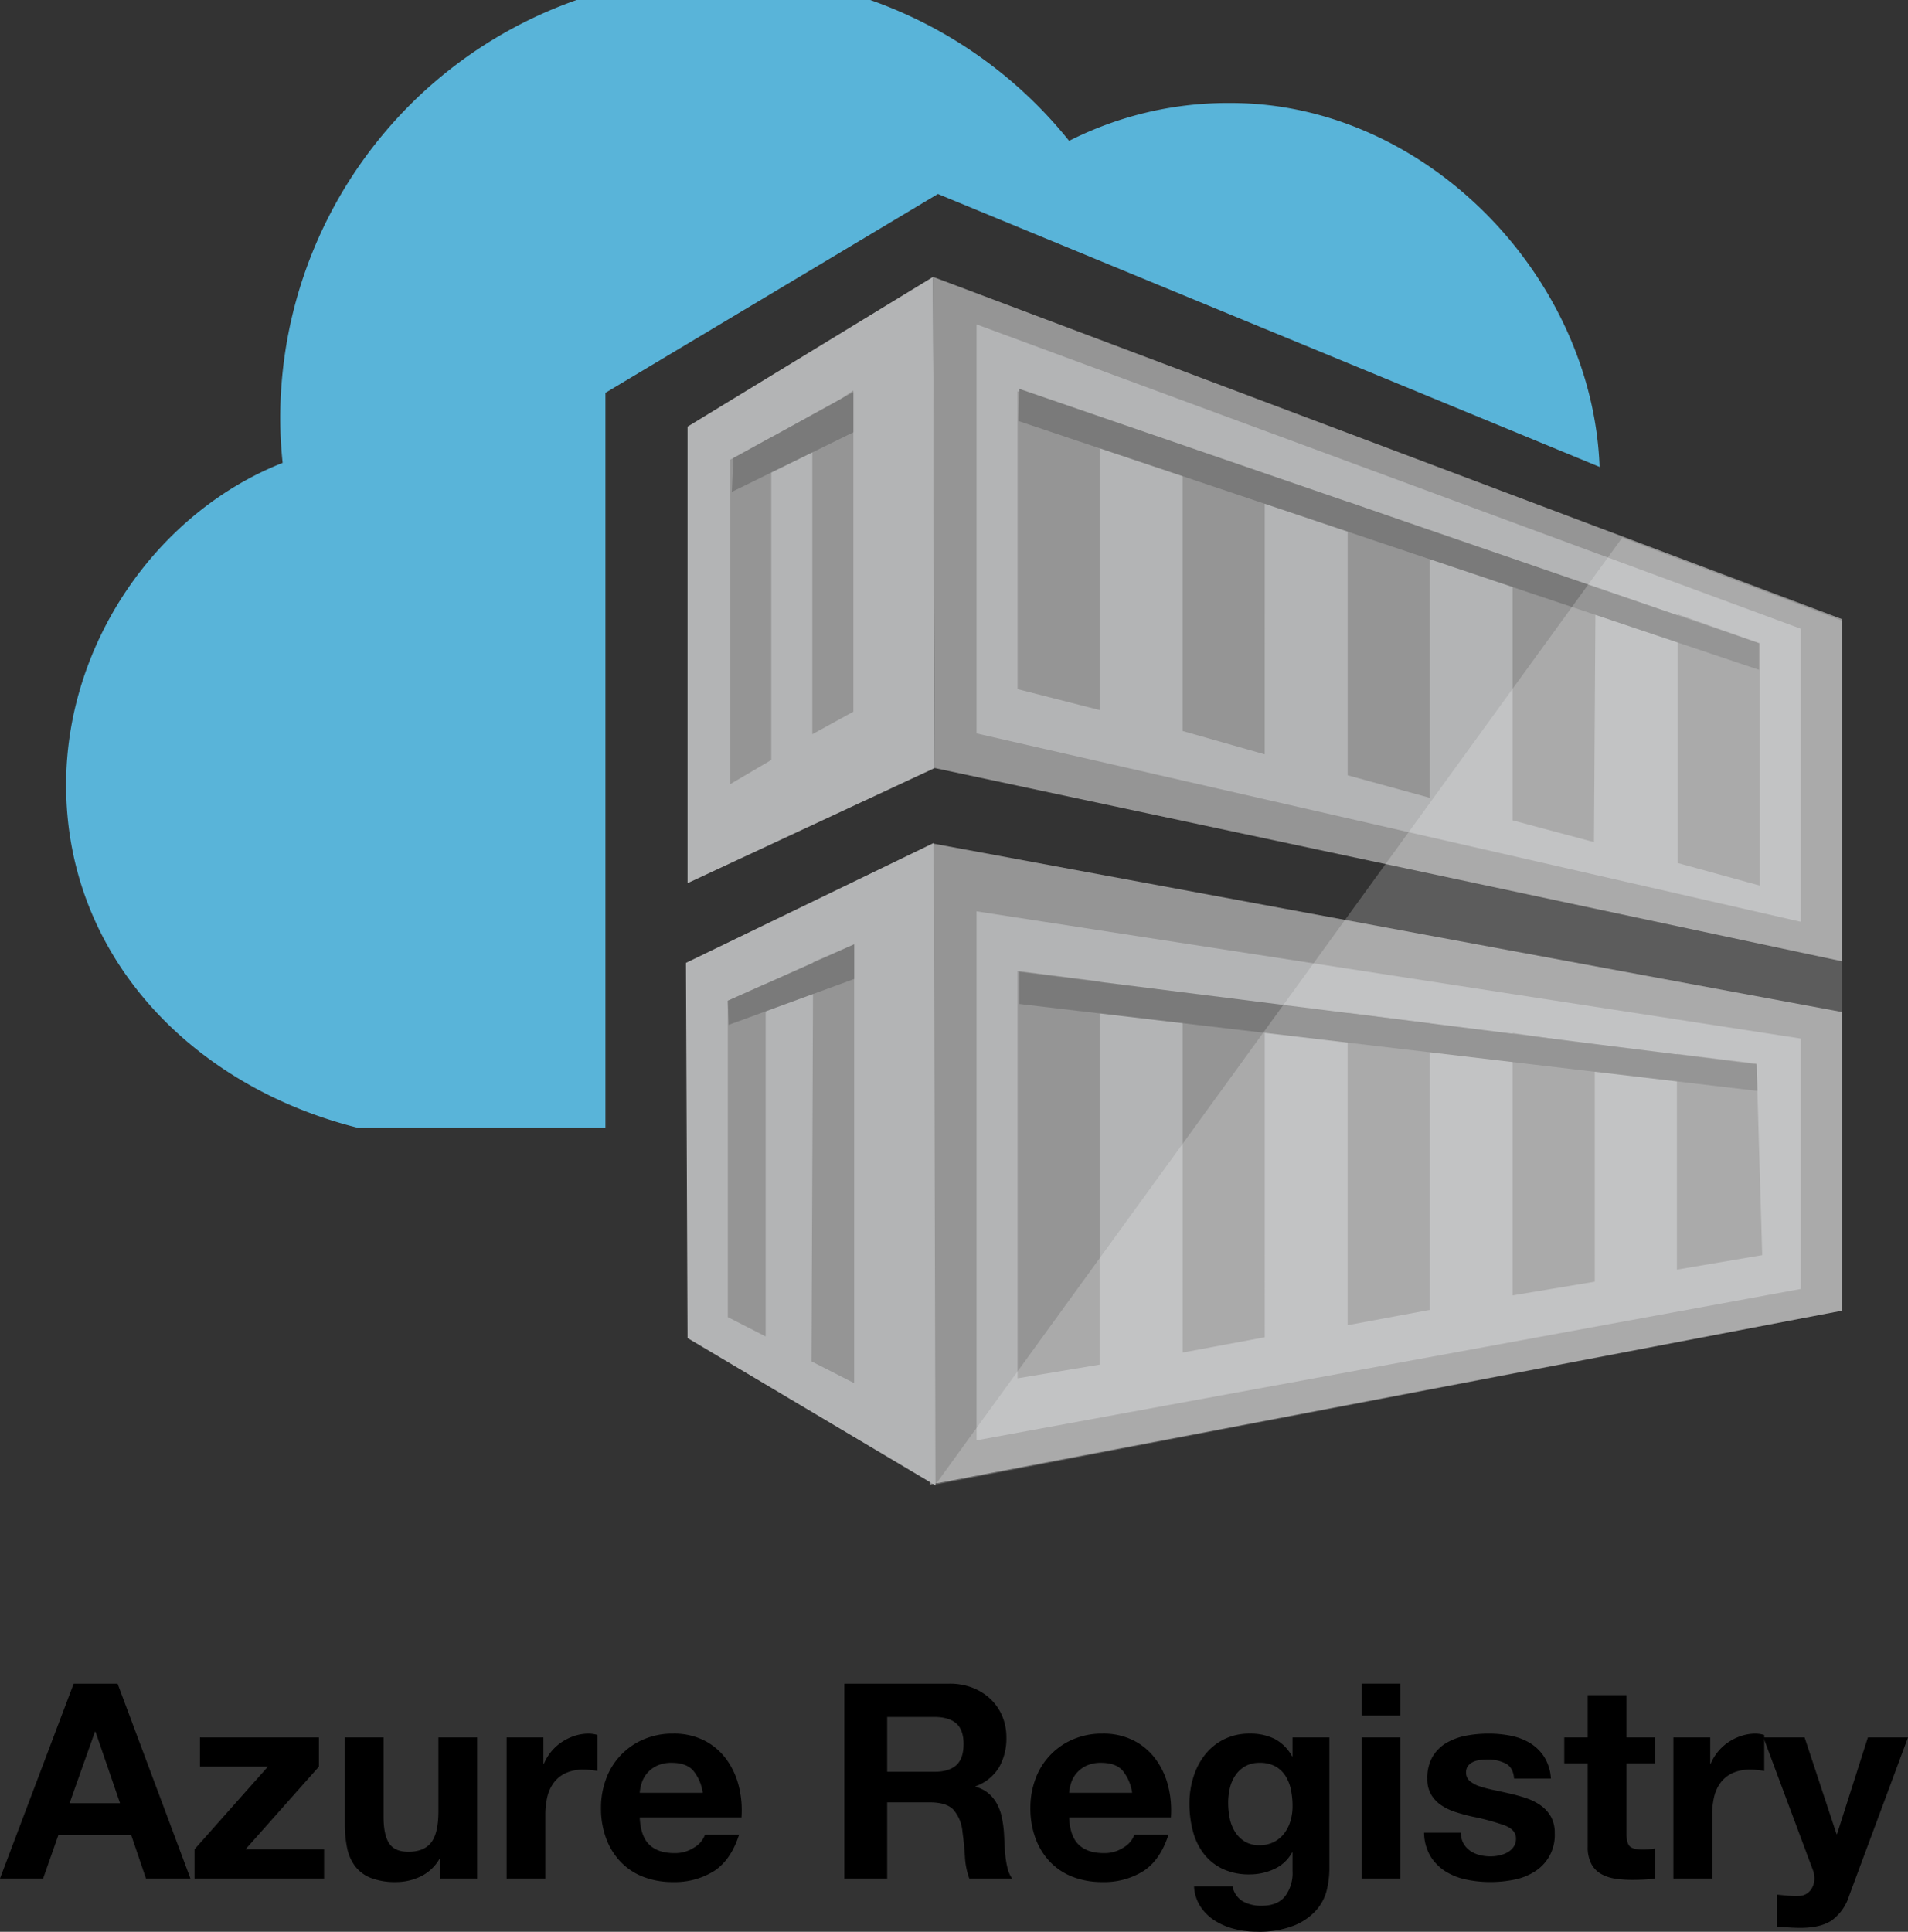 <svg id="Layer_1" data-name="Layer 1" xmlns="http://www.w3.org/2000/svg" viewBox="108.424 9.764 504.188 510.387"><rect x="108.424" y="9.764" width="504.188" height="510.387" fill="#333333" stroke="none"/><defs><style>.cls-1{fill:#59b4d9;}.cls-2{fill:#959595;}.cls-3{fill:#b3b4b5;}.cls-4{fill:#7a7a7a;}.cls-5{opacity:0.2;}.cls-6{fill:#fff;}</style></defs><path d="M139.495,454.6l19.248,51.472h-11.751l-3.893-11.462h-19.248l-4.037,11.462H108.424l19.464-51.472Zm.649,31.575-6.488-18.888h-.144L126.807,486.175Z"/><path d="M179.216,476.515H161.266v-7.714h31.431v7.714l-19.392,21.843h20.762v7.714H159.824v-7.714Z"/><path d="M224.776,506.071v-5.19H224.56a11.516,11.516,0,0,1-5.046,4.686,14.9,14.9,0,0,1-6.344,1.442,17.888,17.888,0,0,1-6.74-1.082,9.716,9.716,0,0,1-4.145-3.063,11.984,11.984,0,0,1-2.127-4.83,30.022,30.022,0,0,1-.612-6.308v-22.925h10.236v21.051q0,4.614,1.442,6.884,1.441,2.272,5.119,2.271,4.18,0,6.055-2.487,1.874-2.487,1.875-8.183V468.801h10.237v37.271Z"/><path d="M252.026,468.801v6.921h.144a12.565,12.565,0,0,1,1.946-3.208,12.775,12.775,0,0,1,2.812-2.523,13.789,13.789,0,0,1,3.388-1.622,12.244,12.244,0,0,1,3.749-.576,7.993,7.993,0,0,1,2.235.36V477.668q-.722-.144-1.73-.252a18.253,18.253,0,0,0-1.946-.108,10.915,10.915,0,0,0-4.758.938,8.243,8.243,0,0,0-3.136,2.559,10.241,10.241,0,0,0-1.694,3.785,20.57,20.57,0,0,0-.505,4.686v16.797H242.294V468.801Z"/><path d="M279.996,497.132q2.306,2.235,6.632,2.235a9.129,9.129,0,0,0,5.334-1.55,6.435,6.435,0,0,0,2.739-3.28h9.011q-2.163,6.705-6.632,9.588a19.522,19.522,0,0,1-10.813,2.884,21.276,21.276,0,0,1-7.93-1.406,16.465,16.465,0,0,1-5.983-4.001,17.995,17.995,0,0,1-3.785-6.199,22.674,22.674,0,0,1-1.333-7.931,21.731,21.731,0,0,1,1.37-7.785,18.019,18.019,0,0,1,9.912-10.381A19.291,19.291,0,0,1,286.268,467.792a17.722,17.722,0,0,1,8.291,1.838,16.559,16.559,0,0,1,5.803,4.938,20.317,20.317,0,0,1,3.28,7.064,26.351,26.351,0,0,1,.721,8.29H277.473Q277.69,494.897,279.996,497.132Zm11.57-19.608q-1.838-2.017-5.587-2.019a8.918,8.918,0,0,0-4.073.829,7.779,7.779,0,0,0-2.595,2.055,7.527,7.527,0,0,0-1.37,2.596,11.676,11.676,0,0,0-.469,2.451h16.653A11.839,11.839,0,0,0,291.567,477.523Z"/><path d="M359.295,454.6a16.565,16.565,0,0,1,6.235,1.117,14.363,14.363,0,0,1,4.758,3.063,13.326,13.326,0,0,1,3.028,4.506,14.455,14.455,0,0,1,1.045,5.515,15.488,15.488,0,0,1-1.91,7.858,12.002,12.002,0,0,1-6.235,5.046v.145a8.739,8.739,0,0,1,3.46,1.766,9.804,9.804,0,0,1,2.234,2.812,13.078,13.078,0,0,1,1.262,3.568,31.182,31.182,0,0,1,.541,3.893q.07,1.228.145,2.884.07,1.66.252,3.389a22.553,22.553,0,0,0,.576,3.28,7.549,7.549,0,0,0,1.189,2.631H364.558a19.917,19.917,0,0,1-1.153-5.839q-.217-3.388-.649-6.488a10.222,10.222,0,0,0-2.451-5.911q-1.875-1.875-6.127-1.875H342.858v20.113H331.54V454.6Zm-4.037,23.284q3.894,0,5.839-1.729,1.947-1.73,1.947-5.623,0-3.747-1.947-5.443-1.945-1.692-5.839-1.693H342.858v14.489Z"/><path d="M393.464,497.132q2.307,2.235,6.633,2.235a9.128,9.128,0,0,0,5.334-1.55,6.435,6.435,0,0,0,2.739-3.28h9.012q-2.164,6.705-6.633,9.588a19.522,19.522,0,0,1-10.813,2.884,21.278,21.278,0,0,1-7.93-1.406,16.469,16.469,0,0,1-5.983-4.001,18.002,18.002,0,0,1-3.784-6.199,22.663,22.663,0,0,1-1.334-7.931,21.721,21.721,0,0,1,1.37-7.785,18.019,18.019,0,0,1,9.912-10.381,19.287,19.287,0,0,1,7.749-1.514,17.723,17.723,0,0,1,8.291,1.838,16.558,16.558,0,0,1,5.803,4.938,20.317,20.317,0,0,1,3.28,7.064,26.337,26.337,0,0,1,.721,8.29H390.94Q391.157,494.897,393.464,497.132Zm11.57-19.608q-1.838-2.017-5.587-2.019a8.921,8.921,0,0,0-4.073.829,7.772,7.772,0,0,0-2.595,2.055,7.52,7.52,0,0,0-1.37,2.596,11.708,11.708,0,0,0-.469,2.451h16.653A11.843,11.843,0,0,0,405.034,477.523Z"/><path d="M459.1,508.811a12.632,12.632,0,0,1-2.631,5.371,15.675,15.675,0,0,1-5.839,4.217,25.18,25.18,0,0,1-10.237,1.73,23.862,23.862,0,0,1-5.587-.685,17.79,17.79,0,0,1-5.19-2.127,12.759,12.759,0,0,1-3.893-3.713,10.757,10.757,0,0,1-1.767-5.442h10.165a5.839,5.839,0,0,0,2.812,4.001,10.098,10.098,0,0,0,4.83,1.117q4.326,0,6.308-2.596a10.178,10.178,0,0,0,1.91-6.56v-4.902h-.144a10.13,10.13,0,0,1-4.723,4.361,15.29,15.29,0,0,1-6.451,1.406,16.266,16.266,0,0,1-7.209-1.479,13.664,13.664,0,0,1-4.975-4.037,16.824,16.824,0,0,1-2.848-5.983,28.309,28.309,0,0,1-.901-7.244,23.219,23.219,0,0,1,1.046-6.957,18.173,18.173,0,0,1,3.063-5.911,14.789,14.789,0,0,1,5.011-4.073,15.033,15.033,0,0,1,6.884-1.514,14.423,14.423,0,0,1,6.452,1.369,11.152,11.152,0,0,1,4.65,4.614h.144v-4.975h9.732v34.892A24.978,24.978,0,0,1,459.1,508.811ZM445.08,496.411a7.993,7.993,0,0,0,2.739-2.307,10.217,10.217,0,0,0,1.622-3.28,13.6,13.6,0,0,0,.54-3.856,21.084,21.084,0,0,0-.433-4.361,10.89,10.89,0,0,0-1.441-3.641,7.486,7.486,0,0,0-2.667-2.523,8.425,8.425,0,0,0-4.182-.938,7.513,7.513,0,0,0-3.713.865,7.814,7.814,0,0,0-2.595,2.343,9.876,9.876,0,0,0-1.514,3.389,16.684,16.684,0,0,0-.469,4.001,20.325,20.325,0,0,0,.396,4.001,10.796,10.796,0,0,0,1.369,3.568,8.004,8.004,0,0,0,2.56,2.596,7.248,7.248,0,0,0,3.965,1.009A8.143,8.143,0,0,0,445.08,496.411Z"/><path d="M468.22,463.034v-8.435H478.456v8.435Zm10.236,5.767v37.271H468.22V468.801Z"/><path d="M495.144,496.808a5.985,5.985,0,0,0,1.767,1.946,7.542,7.542,0,0,0,2.487,1.117,11.668,11.668,0,0,0,2.92.361,10.9,10.9,0,0,0,2.271-.253,7.713,7.713,0,0,0,2.162-.793,4.901,4.901,0,0,0,1.622-1.441,3.788,3.788,0,0,0,.649-2.271q0-2.306-3.064-3.46a61.513,61.513,0,0,0-8.542-2.307q-2.235-.504-4.361-1.189a14.85,14.85,0,0,1-3.785-1.803,8.728,8.728,0,0,1-2.667-2.812,7.952,7.952,0,0,1-1.01-4.145,11.212,11.212,0,0,1,1.406-5.911,10.36,10.36,0,0,1,3.713-3.641,16.275,16.275,0,0,1,5.19-1.875,32.003,32.003,0,0,1,5.911-.54,29.584,29.584,0,0,1,5.875.576,15.593,15.593,0,0,1,5.082,1.946,11.687,11.687,0,0,1,3.713,3.641,12.256,12.256,0,0,1,1.767,5.731h-9.732q-.217-2.955-2.234-4.001a10.228,10.228,0,0,0-4.758-1.045,17.619,17.619,0,0,0-1.875.107,6.246,6.246,0,0,0-1.838.469,3.788,3.788,0,0,0-1.406,1.046,2.76,2.76,0,0,0-.576,1.838,2.802,2.802,0,0,0,1.009,2.234,7.768,7.768,0,0,0,2.632,1.406,32.786,32.786,0,0,0,3.712.973q2.09.434,4.254.938a43.728,43.728,0,0,1,4.361,1.226,14.383,14.383,0,0,1,3.784,1.91,9.249,9.249,0,0,1,2.668,2.956,8.684,8.684,0,0,1,1.009,4.361,11.32,11.32,0,0,1-5.334,10.165,15.807,15.807,0,0,1-5.443,2.126,31.744,31.744,0,0,1-6.235.613,30.866,30.866,0,0,1-6.344-.649,16.756,16.756,0,0,1-5.516-2.162,12.369,12.369,0,0,1-3.965-4.001,12.519,12.519,0,0,1-1.693-6.236h9.731A5.607,5.607,0,0,0,495.144,496.808Z"/><path d="M545.715,468.801v6.849h-7.497v18.455q0,2.596.865,3.46.864.866,3.46.865c.577,0,1.129-.023,1.658-.072a13.905,13.905,0,0,0,1.514-.216v7.93a24.266,24.266,0,0,1-2.884.288q-1.586.072-3.1.072a29.94,29.94,0,0,1-4.506-.324,10.637,10.637,0,0,1-3.749-1.262,6.669,6.669,0,0,1-2.559-2.667,9.523,9.523,0,0,1-.938-4.542v-21.987h-6.199v-6.849h6.199V457.627h10.237v11.174Z"/><path d="M560.349,468.801v6.921h.145a12.524,12.524,0,0,1,1.946-3.208,12.764,12.764,0,0,1,2.812-2.523,13.777,13.777,0,0,1,3.388-1.622,12.244,12.244,0,0,1,3.749-.576,7.99,7.99,0,0,1,2.234.36V477.668q-.721-.144-1.729-.252a18.278,18.278,0,0,0-1.947-.108,10.918,10.918,0,0,0-4.758.938,8.249,8.249,0,0,0-3.136,2.559,10.25,10.25,0,0,0-1.694,3.785,20.627,20.627,0,0,0-.504,4.686v16.797h-10.237V468.801Z"/><path d="M592.428,517.173q-2.958,1.947-8.219,1.946-1.586,0-3.136-.107-1.551-.108-3.136-.253v-8.435q1.441.144,2.956.289a21.325,21.325,0,0,0,3.027.071,3.979,3.979,0,0,0,2.992-1.586,5.111,5.111,0,0,0,.973-3.027,6.14,6.14,0,0,0-.433-2.307l-13.048-34.964h10.886l8.435,25.52h.144l8.146-25.52H612.612l-15.571,41.884A12.609,12.609,0,0,1,592.428,517.173Z"/><path class="cls-1" d="M268.411,307.766H203.107c-43.607-10.849-77.217-45.096-77.217-90.618,0-37.651,24.25-72.112,57.221-85.087a111.739,111.739,0,0,1-.638-11.912A117.118,117.118,0,0,1,390.937,46.974a92.923,92.923,0,0,1,42.756-9.998c51.265,0,95.511,45.522,97.425,96.149L356.264,61.013l-87.853,52.541Z"/><path class="cls-2" d="M595.147,356.054l-241.01,45.947,1.064-169.324L595.147,277.135ZM354.988,82.923l240.159,90.405v90.405L355.413,212.681"/><path class="cls-3" d="M355.413,212.681l-65.305,30.419V122.489l64.879-39.566M584.298,253.311,366.474,203.534V95.473L584.298,175.881v77.43ZM464.538,214.596l21.697,5.956V149.929l-21.697-7.658Zm-21.91-79.131L420.93,127.594v75.302l21.697,6.169ZM508.145,226.508l21.485,5.743.425-67.219L508.145,157.8ZM377.323,191.835l21.697,5.531V120.362L377.323,113.129ZM573.449,179.71l-21.697-7.658v65.73l21.697,5.956ZM366.474,250.545v139.756L584.298,350.31V284.155ZM377.323,373.922V266.286l21.697,2.765v101.254Zm65.305-10.849-21.697,4.042V272.03l21.697,3.191Zm21.91-3.191V277.348l21.697,2.765v75.728Zm65.305-11.487-21.697,3.616V282.666l21.697,3.191Zm44.245-7.02-22.548,3.829V288.196l21.059,2.553Z"/><path class="cls-2" d="M312.231,210.554l-10.849,6.382V131.21l10.849-5.956Zm21.697-97.638-10.849,7.445v83.386l10.849-5.956Z"/><path class="cls-3" d="M290.108,363.286l-.425-99.127,65.517-31.695.425,169.749"/><path class="cls-2" d="M310.742,362.861l-9.998-5.105V274.157l9.998-4.467Zm23.399-103.594-10.849,4.68L322.867,369.455l11.274,5.743Z"/><path class="cls-4" d="M573.237,186.73l-195.701-65.73.213-8.509L573.237,179.71Zm-.638,104.232L377.748,266.499v8.509l195.063,22.974Zm-238.67-166.984V113.342l-31.695,17.443-.425,8.934ZM300.957,280.539l33.184-12.125v-9.147L300.744,274.157Z"/><g class="cls-5"><path class="cls-6" d="M595.147,173.754v182.3l-239.521,45.947L537.075,151.844Z"/></g></svg>